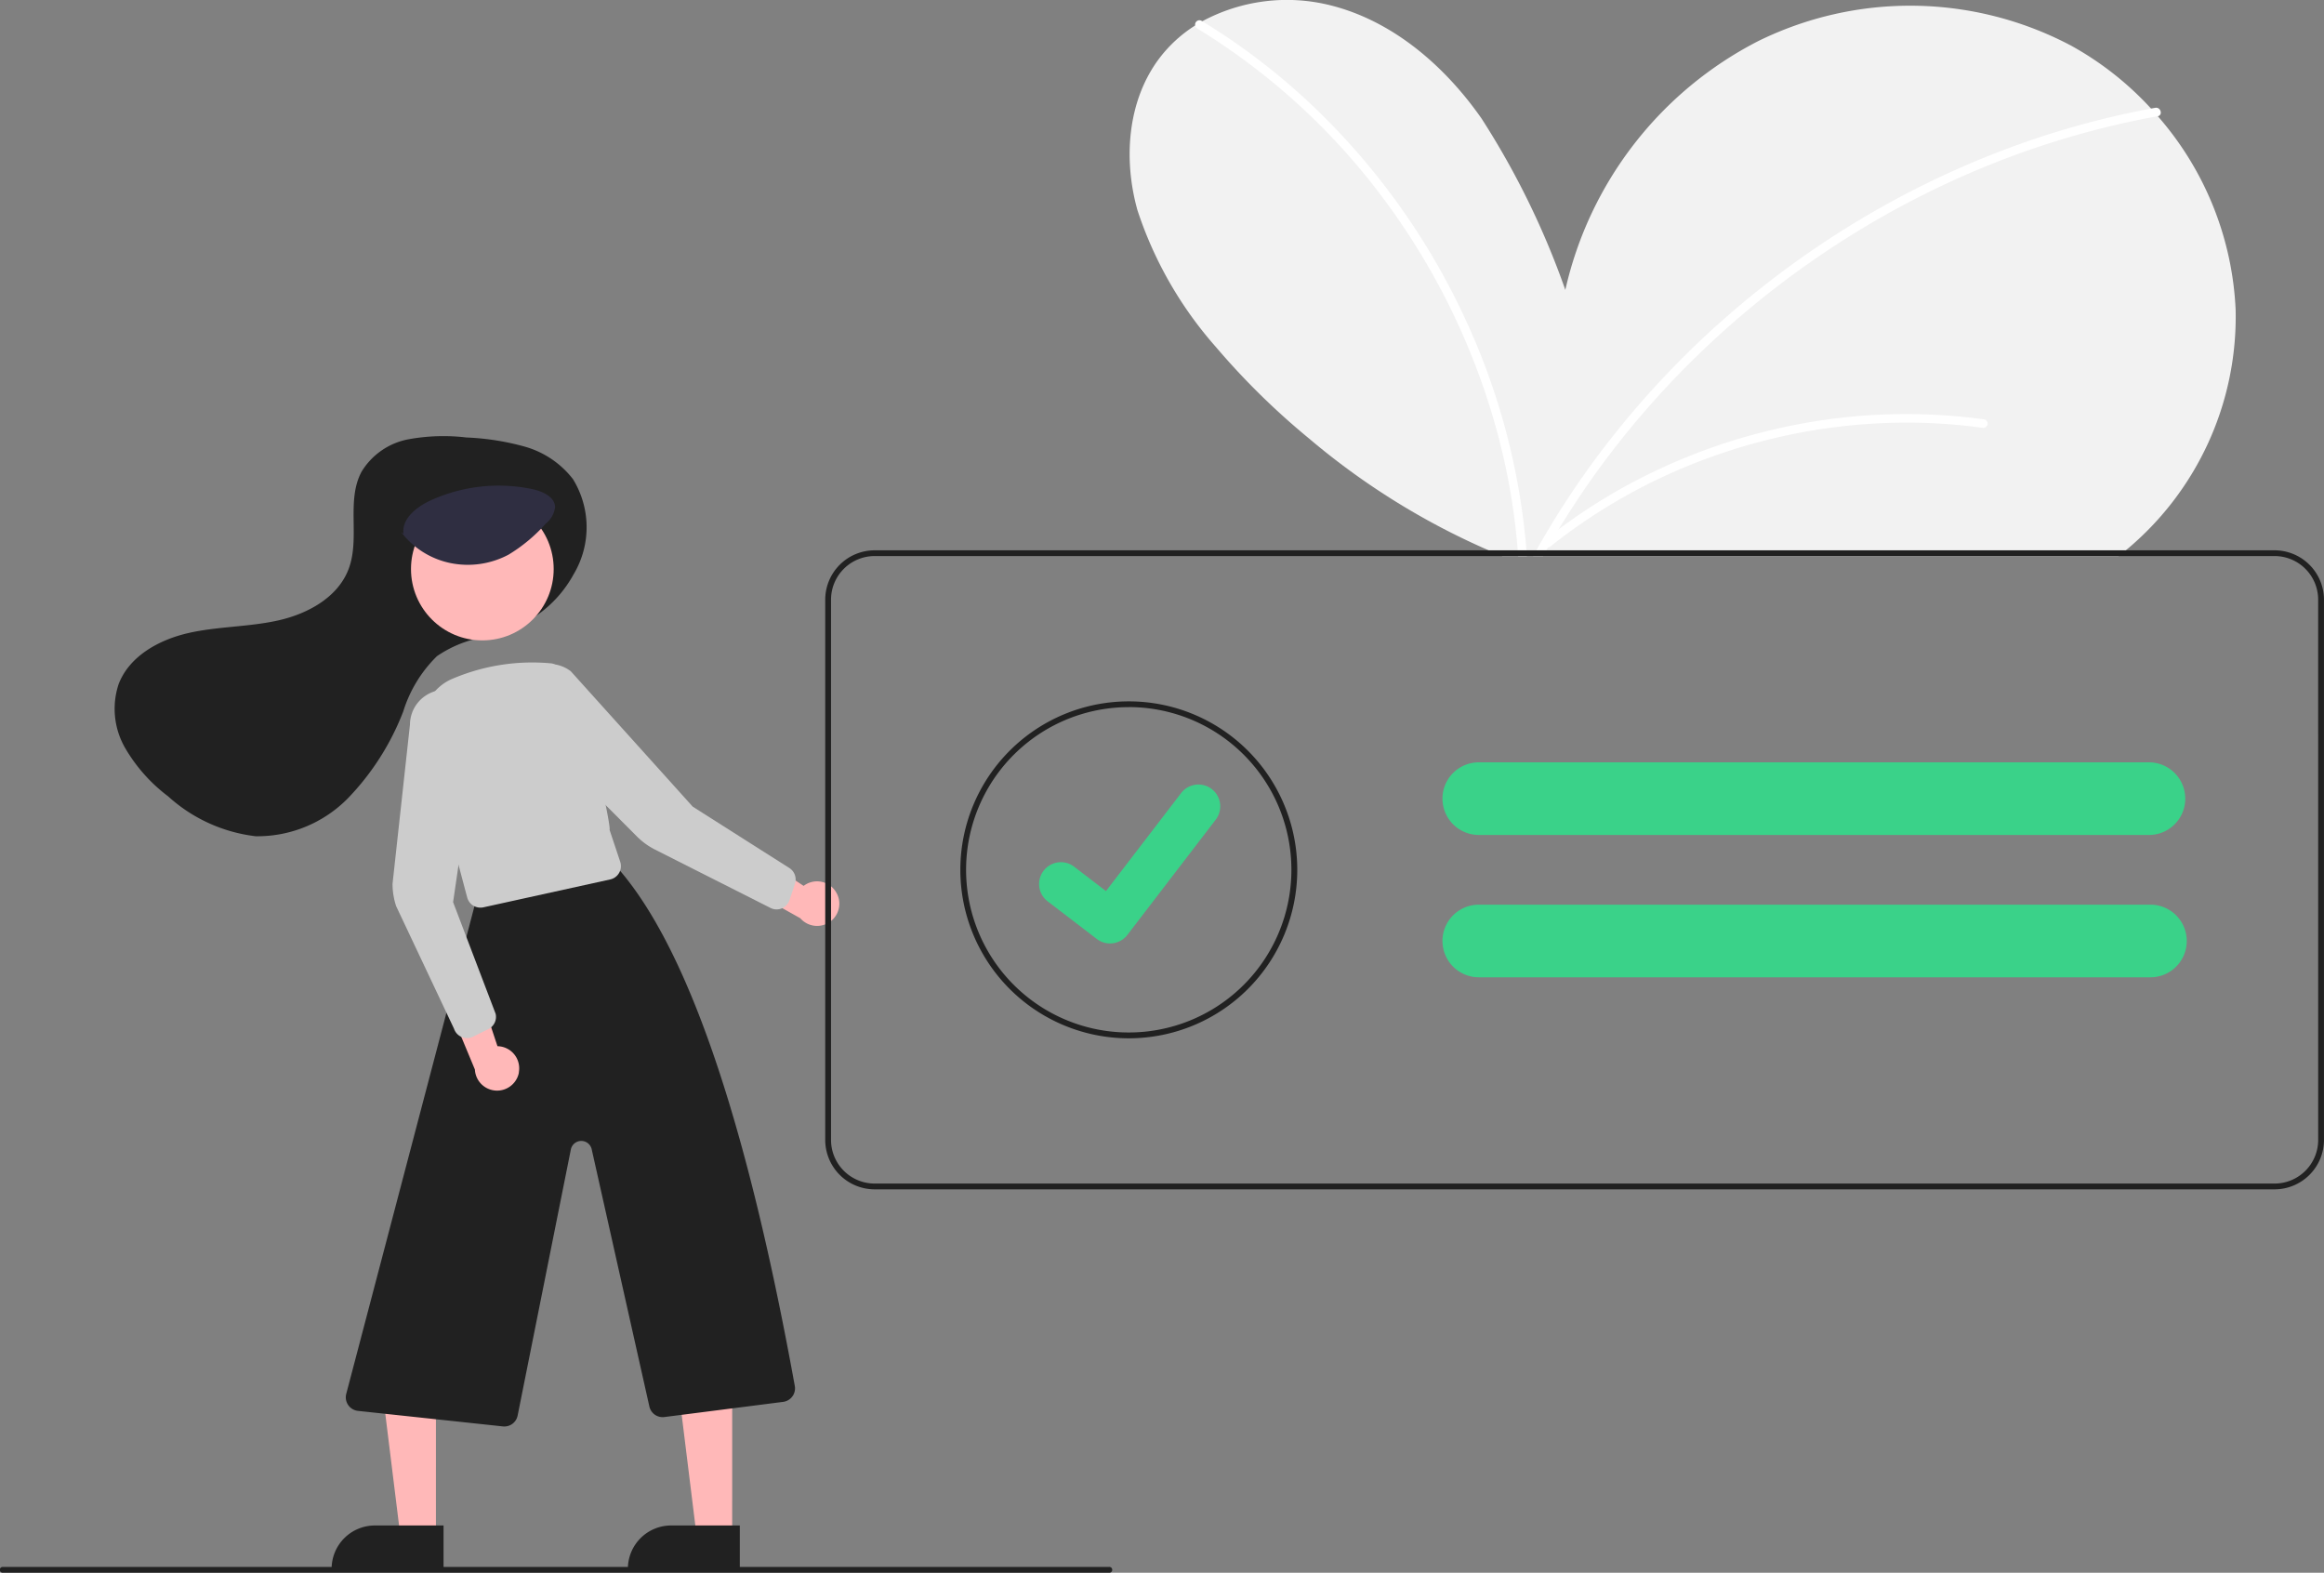 <svg xmlns="http://www.w3.org/2000/svg" width="152.511" height="103.205" viewBox="0 0 152.511 103.205"><rect x="0" y="0" width="152.511" height="103.205" fill="#808080" stroke="none"/><g transform="translate(0 0)"><path d="M654.215,215.388c-.16.132-.32.257-.484.381H613.3q-.452-.186-.9-.381a47.616,47.616,0,0,1-11.793-7.342,48.3,48.3,0,0,1-6.1-5.993,25.59,25.59,0,0,1-5.154-8.985c-.938-3.349-.658-7.188,1.437-9.965a8.919,8.919,0,0,1,2.354-2.156c.151-.1.3-.187.459-.273a11.729,11.729,0,0,1,8.511-1.024c4.05,1.046,7.417,3.969,9.818,7.4a53.409,53.409,0,0,1,5.5,11.25,24.373,24.373,0,0,1,12.658-16.326,22.58,22.58,0,0,1,20.538.3,20.641,20.641,0,0,1,5.251,4.136c.15.162.3.328.442.5a20.7,20.7,0,0,1,5.1,12.693A19.9,19.9,0,0,1,654.215,215.388Z" transform="translate(-514.709 -179.277)" fill="#f2f2f2"/><path d="M633.164,221.436h-.572c-.008-.128-.017-.254-.029-.381a42.73,42.73,0,0,0-1.25-7.384,45.521,45.521,0,0,0-7.3-15.336,43.574,43.574,0,0,0-12.485-11.524.271.271,0,0,1-.133-.2.285.285,0,0,1,.421-.3.414.414,0,0,1,.038.025,43.162,43.162,0,0,1,7.647,5.932,45.917,45.917,0,0,1,9.856,14.13,44.524,44.524,0,0,1,3.778,14.652C633.145,221.182,633.155,221.31,633.164,221.436Z" transform="translate(-532.962 -184.944)" fill="#fff"/><path d="M768.776,216.937l-.013,0c-.417.076-.837.156-1.252.242a56.582,56.582,0,0,0-9.975,3.029,58.863,58.863,0,0,0-9.245,4.765,59.812,59.812,0,0,0-8.282,6.305,58.616,58.616,0,0,0-7.051,7.647,56.7,56.7,0,0,0-4.31,6.492c-.072.126-.143.254-.214.381h-.654c.069-.128.139-.255.212-.381a57.167,57.167,0,0,1,5.333-7.878,59.25,59.25,0,0,1,7.3-7.577,60.583,60.583,0,0,1,8.459-6.153,59.442,59.442,0,0,1,9.439-4.605,56.632,56.632,0,0,1,9.807-2.768l.278-.051C768.968,216.325,769.121,216.863,768.776,216.937Z" transform="translate(-627.169 -209.311)" fill="#fff"/><path d="M269.535,338.454a6.015,6.015,0,0,0-.08-6.186,6.078,6.078,0,0,0-3.161-2.131,16.706,16.706,0,0,0-3.823-.6,12.8,12.8,0,0,0-3.823.12,4.59,4.59,0,0,0-3.062,2.121c-1.026,1.9-.091,4.344-.845,6.371-.692,1.86-2.66,2.947-4.6,3.386s-3.955.392-5.891.827-3.908,1.512-4.612,3.367a5.143,5.143,0,0,0,.415,4.156,10.705,10.705,0,0,0,2.837,3.2,10.347,10.347,0,0,0,5.747,2.618,8.328,8.328,0,0,0,6.076-2.518,16.968,16.968,0,0,0,3.606-5.672,8.682,8.682,0,0,1,2.209-3.624,7.727,7.727,0,0,1,2.887-1.211l1.15-.307a7.9,7.9,0,0,0,4.936-3.86Z" transform="translate(-231.856 -300.829)" fill="#212121"/><path d="M135.436,490.391H133.1l-1.112-9.014h3.449Z" transform="translate(-106.829 -389.621)" fill="#ffb8b8"/><path d="M117.013,525.162h4.507V528h-7.344A2.838,2.838,0,0,1,117.013,525.162Z" transform="translate(-92.413 -425.061)" fill="#212121"/><path d="M237.436,490.391H235.1l-1.112-9.014h3.449Z" transform="translate(-189.387 -389.621)" fill="#ffb8b8"/><path d="M219.013,525.162h4.507V528h-7.344A2.838,2.838,0,0,1,219.013,525.162Z" transform="translate(-174.971 -425.061)" fill="#212121"/><path d="M329.408,513.242a.93.93,0,0,1-.1-.005l-9.507-1.019a.894.894,0,0,1-.774-1.1l8.418-32.017a.9.9,0,0,1,.676-.666l7.809-2.177a.9.9,0,0,1,.867.283c5.021,5.663,8.8,18.217,11.67,34.04a.894.894,0,0,1-.767,1.046l-7.79.995a.892.892,0,0,1-.986-.691l-3.79-16.9a.7.7,0,0,0-1.36.016l-3.494,17.47A.889.889,0,0,1,329.408,513.242Z" transform="translate(-296.309 -419.637)" fill="#212121"/><circle cx="4.682" cy="4.682" r="4.682" transform="translate(26.971 32.658)" fill="#ffb8b8"/><path d="M349.23,423.366a.892.892,0,0,1-.862-.664l-2.816-10.581a3.2,3.2,0,0,1,1.927-3.805,13.327,13.327,0,0,1,6.42-.976h0c1.771.211,3.956,10.7,3.811,10.92l.7,2.1a.894.894,0,0,1-.656,1.156l-8.329,1.832A.9.9,0,0,1,349.23,423.366Z" transform="translate(-317.708 -363.808)" fill="#ccc"/><path d="M358.658,520.4a1.451,1.451,0,0,0-1.4-1.725l-1.623-4.893-1.658,2.1,1.8,4.324a1.458,1.458,0,0,0,2.89.19Z" transform="translate(-324.612 -450.024)" fill="#ffb8b8"/><path d="M460.514,472.66a1.451,1.451,0,0,0-2.17-.488l-4.3-2.844,0,2.679,4.083,2.29a1.458,1.458,0,0,0,2.39-1.637Z" transform="translate(-405.606 -414.041)" fill="#ffb8b8"/><path d="M339.95,439.489a.894.894,0,0,1-.849-.613l-3.8-8.047a4.65,4.65,0,0,1-.235-1.462l1.144-10.459a2.3,2.3,0,0,1,4.58-.277l-1.75,11.938,2.792,7.327a.892.892,0,0,1-.472,1l-1.006.5A.893.893,0,0,1,339.95,439.489Z" transform="translate(-309.306 -371.371)" fill="#ccc"/><path d="M394.164,423.923a.892.892,0,0,1-.4-.1l-7.565-3.821a4.646,4.646,0,0,1-1.2-.869l-7.384-7.408a2.3,2.3,0,0,1,3.048-3.43l8,8.883,6.34,4.026a.892.892,0,0,1,.368,1.039l-.357,1.067A.894.894,0,0,1,394.164,423.923Z" transform="translate(-343.204 -364.247)" fill="#ccc"/><path d="M338.061,349.514a5.452,5.452,0,0,0,3.22,2.026,5.694,5.694,0,0,0,3.824-.548,10.606,10.606,0,0,0,2.436-2.027,1.645,1.645,0,0,0,.621-1.105c-.024-.664-.822-1.027-1.507-1.172a10.757,10.757,0,0,0-6.678.751c-.93.432-1.9,1.214-1.76,2.185" transform="translate(-311.734 -314.595)" fill="#2f2e41"/><path d="M579.175,368.723H487.3a3.245,3.245,0,0,0-3.24,3.24v35.453a3.245,3.245,0,0,0,3.24,3.24h91.874a3.245,3.245,0,0,0,3.24-3.24V371.963A3.245,3.245,0,0,0,579.175,368.723Zm2.859,38.694a2.863,2.863,0,0,1-2.859,2.859H487.3a2.863,2.863,0,0,1-2.859-2.859V371.963A2.863,2.863,0,0,1,487.3,369.1h91.874a2.863,2.863,0,0,1,2.859,2.859Z" transform="translate(-429.905 -332.612)" fill="#212121"/><path d="M541.63,442.834a11.055,11.055,0,1,1,11.055-11.055A11.055,11.055,0,0,1,541.63,442.834Zm0-21.73A10.674,10.674,0,1,0,552.3,431.778,10.674,10.674,0,0,0,541.63,421.1Z" transform="translate(-467.553 -374.701)" fill="#212121"/><path d="M742.96,441.723H698.929a2.382,2.382,0,0,0-2.379,2.289.759.759,0,0,0,0,.093,2.386,2.386,0,0,0,2.383,2.383H742.96a2.383,2.383,0,0,0,0-4.765Z" transform="translate(-601.888 -391.698)" fill="#3AD289"/><path d="M742.96,490.723H698.929a2.382,2.382,0,0,0-2.379,2.289.757.757,0,0,0,0,.093,2.386,2.386,0,0,0,2.383,2.383H742.96a2.383,2.383,0,1,0,0-4.765Z" transform="translate(-601.888 -431.358)" fill="#3AD289"/><path d="M562.342,459.786a1.422,1.422,0,0,1-.856-.284l-.015-.012-3.222-2.467a1.431,1.431,0,1,1,1.741-2.273l2.087,1.6,4.932-6.432a1.432,1.432,0,0,1,2.007-.265l-.031.042.031-.041a1.433,1.433,0,0,1,.265,2.007l-5.8,7.566a1.432,1.432,0,0,1-1.139.559Z" transform="translate(-489.498 -397.878)" fill="#3AD289"/><path d="M272.752,719.1H200.13a.191.191,0,1,1,0-.381h72.622a.191.191,0,0,1,0,.381Z" transform="translate(-199.939 -615.899)" fill="#212121"/><path d="M760.119,322.176a37.784,37.784,0,0,0-11.979.27,38.569,38.569,0,0,0-11.279,3.943,37.206,37.206,0,0,0-5.629,3.719c-.287.23.12.632.4.4a36.941,36.941,0,0,1,10.252-5.763,38.055,38.055,0,0,1,11.449-2.323,36.42,36.42,0,0,1,6.629.3.3.3,0,0,0,.352-.2A.288.288,0,0,0,760.119,322.176Z" transform="translate(-629.883 -294.652)" fill="#fff"/></g></svg>